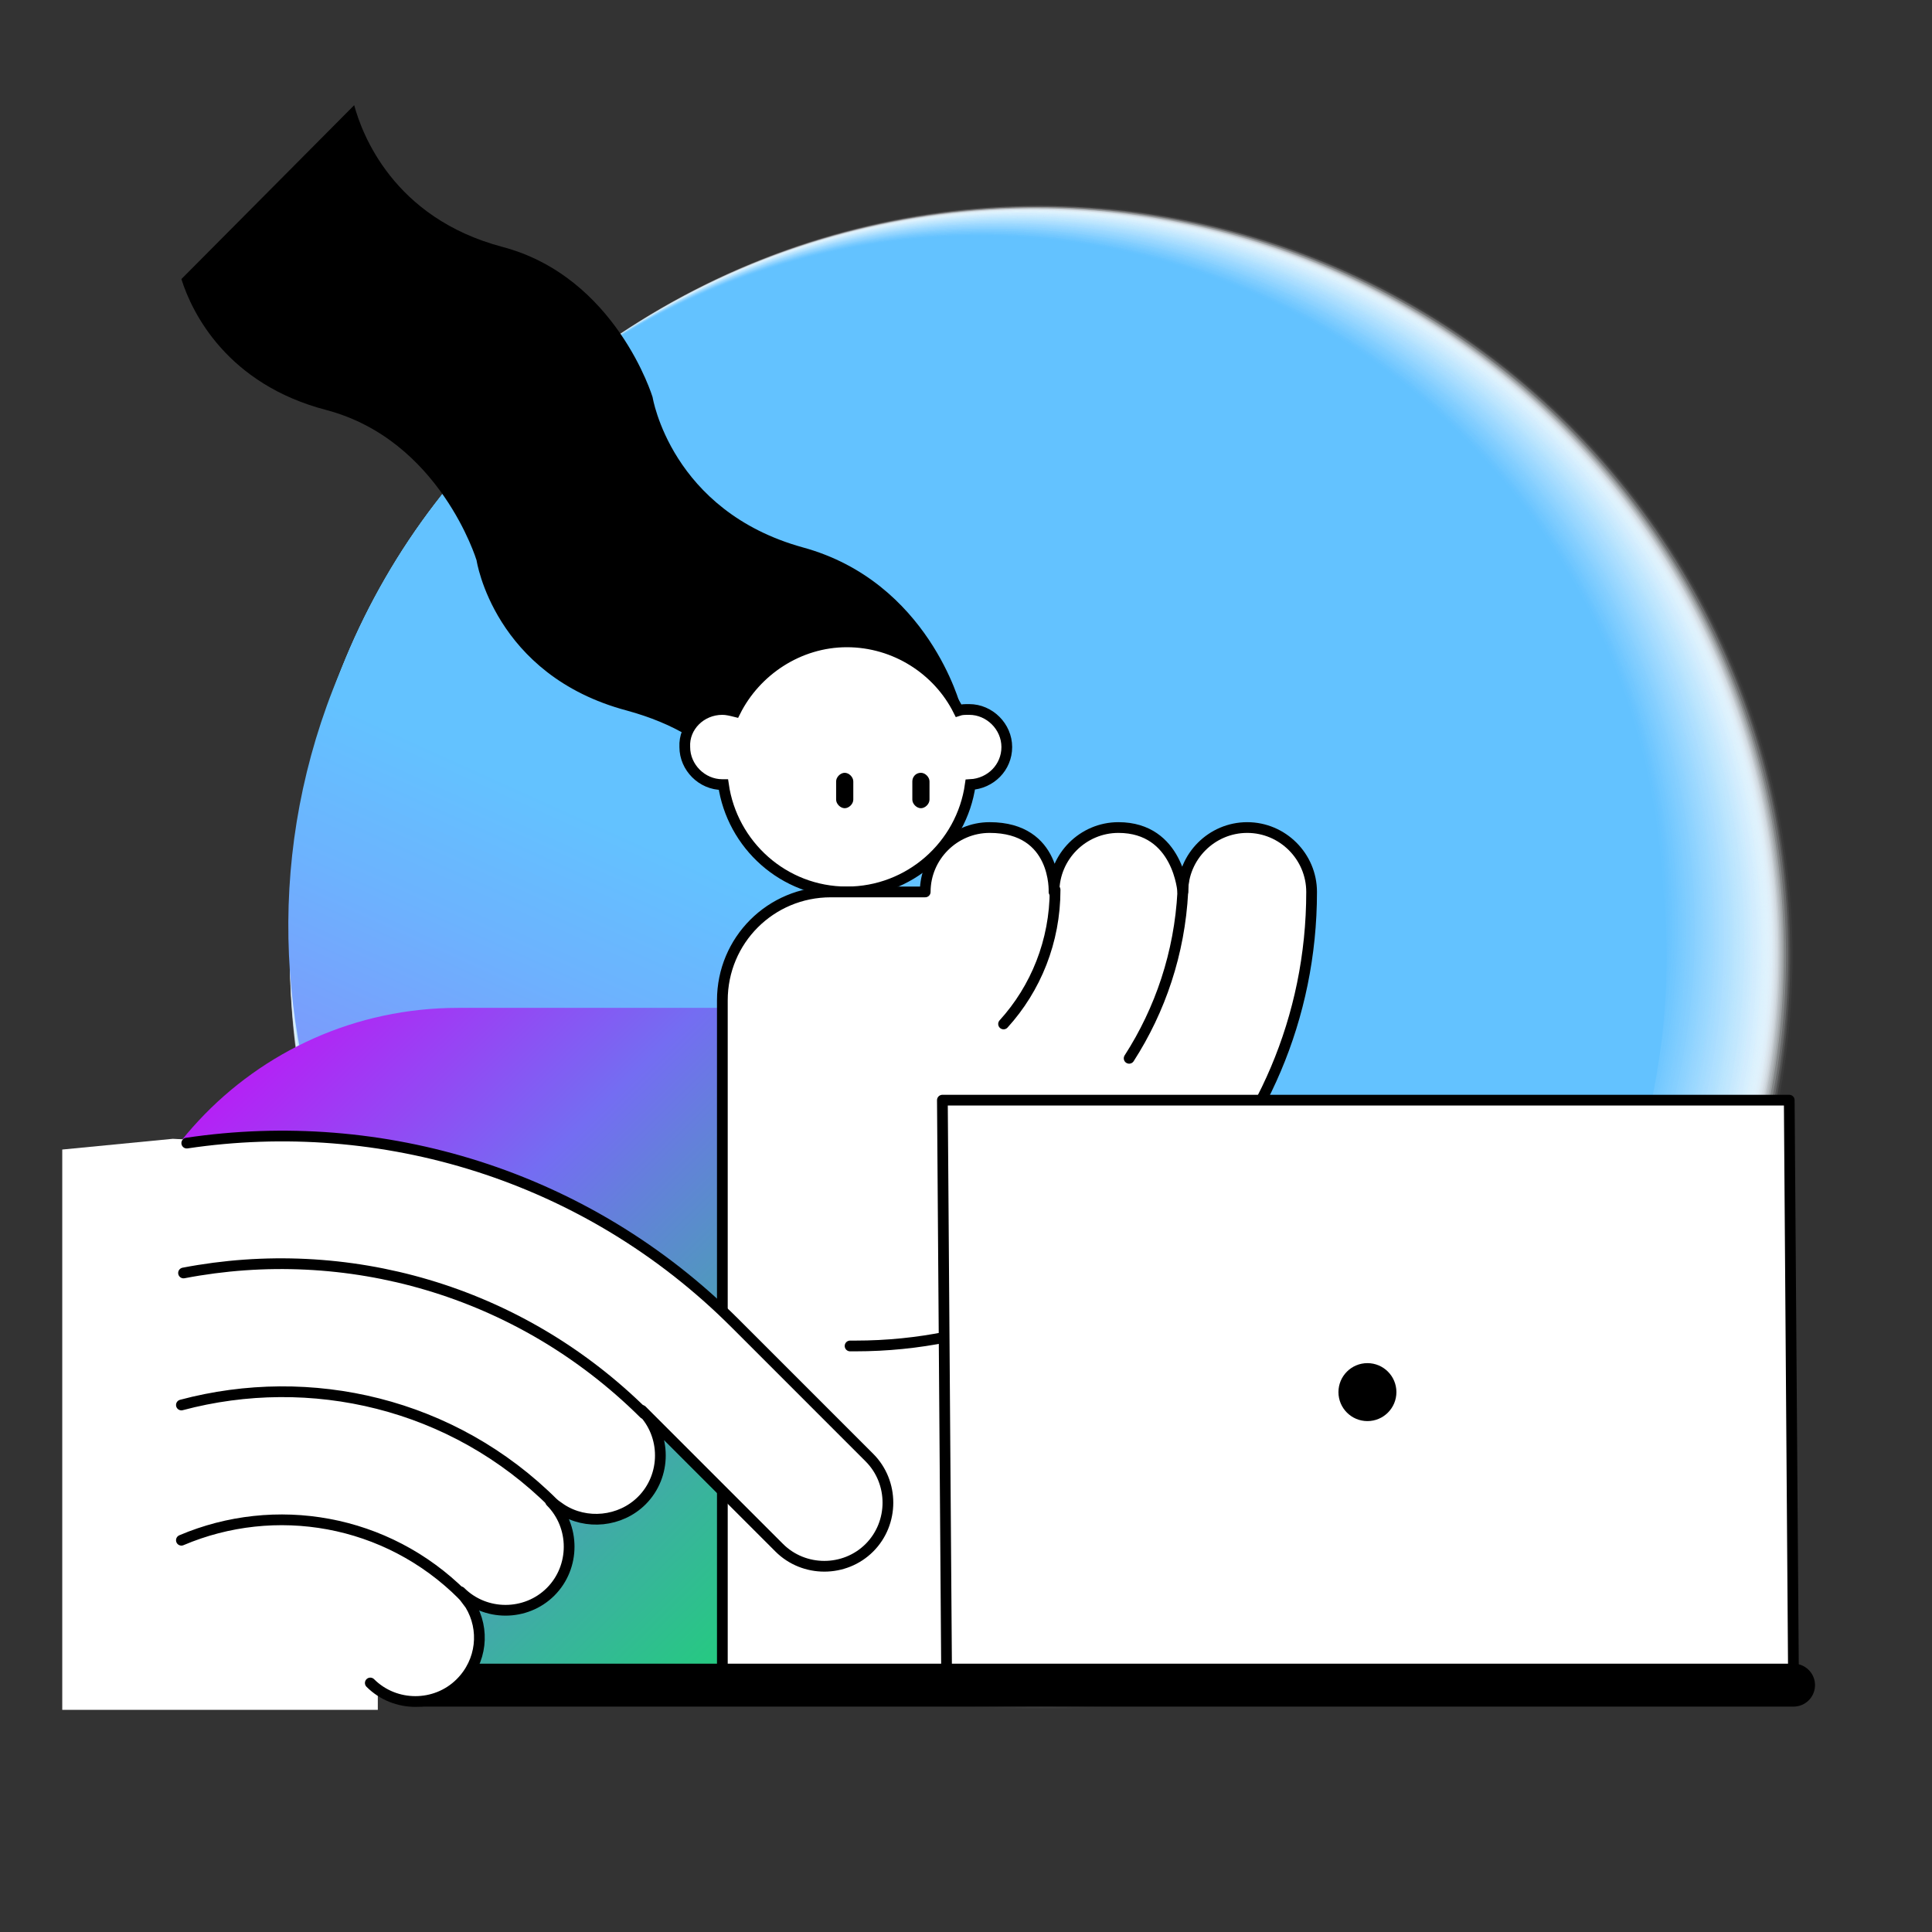 <?xml version="1.0" encoding="utf-8"?>
<!-- Generator: Adobe Illustrator 23.0.6, SVG Export Plug-In . SVG Version: 6.00 Build 0)  -->
<svg version="1.1" id="Слой_1" xmlns="http://www.w3.org/2000/svg" xmlns:xlink="http://www.w3.org/1999/xlink" x="0px" y="0px"
	 viewBox="0 0 180 180" style="enable-background:new 0 0 180 180;" xml:space="preserve">
<rect x="0" y="0" width="180" height="180" fill="#333333" stroke="none"/>
<style type="text/css">
	.st0{opacity:0;fill:#FFFFFF;}
	.st1{opacity:4.975124e-03;fill:#FEFFFF;}
	.st2{opacity:9.950249e-03;fill:#FDFEFF;}
	.st3{opacity:1.492537e-02;fill:#FDFEFF;}
	.st4{opacity:1.990050e-02;fill:#FCFEFF;}
	.st5{opacity:2.487562e-02;fill:#FBFDFF;}
	.st6{opacity:2.985075e-02;fill:#FAFDFF;}
	.st7{opacity:3.482587e-02;fill:#FAFDFF;}
	.st8{opacity:3.980099e-02;fill:#F9FDFF;}
	.st9{opacity:4.477612e-02;fill:#F8FCFF;}
	.st10{opacity:4.975124e-02;fill:#F7FCFF;}
	.st11{opacity:5.472637e-02;fill:#F6FCFF;}
	.st12{opacity:5.970149e-02;fill:#F6FBFF;}
	.st13{opacity:6.467662e-02;fill:#F5FBFF;}
	.st14{opacity:6.965174e-02;fill:#F4FBFF;}
	.st15{opacity:7.462686e-02;fill:#F3FAFF;}
	.st16{opacity:7.960199e-02;fill:#F3FAFF;}
	.st17{opacity:8.457711e-02;fill:#F2FAFF;}
	.st18{opacity:8.955224e-02;fill:#F1FAFF;}
	.st19{opacity:9.452736e-02;fill:#F0F9FF;}
	.st20{opacity:9.950249e-02;fill:#EFF9FF;}
	.st21{opacity:0.104;fill:#EFF9FF;}
	.st22{opacity:0.11;fill:#EEF8FF;}
	.st23{opacity:0.114;fill:#EDF8FF;}
	.st24{opacity:0.119;fill:#ECF8FF;}
	.st25{opacity:0.124;fill:#ECF7FF;}
	.st26{opacity:0.129;fill:#EBF7FF;}
	.st27{opacity:0.134;fill:#EAF7FF;}
	.st28{opacity:0.139;fill:#E9F7FF;}
	.st29{opacity:0.144;fill:#E8F6FF;}
	.st30{opacity:0.149;fill:#E8F6FF;}
	.st31{opacity:0.154;fill:#E7F6FF;}
	.st32{opacity:0.159;fill:#E6F5FF;}
	.st33{opacity:0.164;fill:#E5F5FF;}
	.st34{opacity:0.169;fill:#E5F5FF;}
	.st35{opacity:0.174;fill:#E4F4FF;}
	.st36{opacity:0.179;fill:#E3F4FF;}
	.st37{opacity:0.184;fill:#E2F4FF;}
	.st38{opacity:0.189;fill:#E2F3FF;}
	.st39{opacity:0.194;fill:#E1F3FF;}
	.st40{opacity:0.199;fill:#E0F3FF;}
	.st41{opacity:0.204;fill:#DFF3FF;}
	.st42{opacity:0.209;fill:#DEF2FF;}
	.st43{opacity:0.214;fill:#DEF2FF;}
	.st44{opacity:0.219;fill:#DDF2FF;}
	.st45{opacity:0.224;fill:#DCF1FF;}
	.st46{opacity:0.229;fill:#DBF1FF;}
	.st47{opacity:0.234;fill:#DBF1FF;}
	.st48{opacity:0.239;fill:#DAF0FF;}
	.st49{opacity:0.244;fill:#D9F0FF;}
	.st50{opacity:0.249;fill:#D8F0FF;}
	.st51{opacity:0.254;fill:#D7F0FF;}
	.st52{opacity:0.259;fill:#D7EFFF;}
	.st53{opacity:0.264;fill:#D6EFFF;}
	.st54{opacity:0.269;fill:#D5EFFF;}
	.st55{opacity:0.274;fill:#D4EEFF;}
	.st56{opacity:0.279;fill:#D4EEFF;}
	.st57{opacity:0.284;fill:#D3EEFF;}
	.st58{opacity:0.289;fill:#D2EDFF;}
	.st59{opacity:0.293;fill:#D1EDFF;}
	.st60{opacity:0.298;fill:#D0EDFF;}
	.st61{opacity:0.303;fill:#D0ECFF;}
	.st62{opacity:0.308;fill:#CFECFF;}
	.st63{opacity:0.313;fill:#CEECFF;}
	.st64{opacity:0.318;fill:#CDECFF;}
	.st65{opacity:0.323;fill:#CDEBFF;}
	.st66{opacity:0.328;fill:#CCEBFF;}
	.st67{opacity:0.333;fill:#CBEBFF;}
	.st68{opacity:0.338;fill:#CAEAFF;}
	.st69{opacity:0.343;fill:#C9EAFF;}
	.st70{opacity:0.348;fill:#C9EAFF;}
	.st71{opacity:0.353;fill:#C8E9FF;}
	.st72{opacity:0.358;fill:#C7E9FF;}
	.st73{opacity:0.363;fill:#C6E9FF;}
	.st74{opacity:0.368;fill:#C6E9FF;}
	.st75{opacity:0.373;fill:#C5E8FF;}
	.st76{opacity:0.378;fill:#C4E8FF;}
	.st77{opacity:0.383;fill:#C3E8FF;}
	.st78{opacity:0.388;fill:#C2E7FF;}
	.st79{opacity:0.393;fill:#C2E7FF;}
	.st80{opacity:0.398;fill:#C1E7FF;}
	.st81{opacity:0.403;fill:#C0E6FF;}
	.st82{opacity:0.408;fill:#BFE6FF;}
	.st83{opacity:0.413;fill:#BFE6FF;}
	.st84{opacity:0.418;fill:#BEE6FF;}
	.st85{opacity:0.423;fill:#BDE5FF;}
	.st86{opacity:0.428;fill:#BCE5FF;}
	.st87{opacity:0.433;fill:#BBE5FF;}
	.st88{opacity:0.438;fill:#BBE4FF;}
	.st89{opacity:0.443;fill:#BAE4FF;}
	.st90{opacity:0.448;fill:#B9E4FF;}
	.st91{opacity:0.453;fill:#B8E3FF;}
	.st92{opacity:0.458;fill:#B8E3FF;}
	.st93{opacity:0.463;fill:#B7E3FF;}
	.st94{opacity:0.468;fill:#B6E2FF;}
	.st95{opacity:0.473;fill:#B5E2FF;}
	.st96{opacity:0.478;fill:#B4E2FF;}
	.st97{opacity:0.483;fill:#B4E2FF;}
	.st98{opacity:0.488;fill:#B3E1FF;}
	.st99{opacity:0.492;fill:#B2E1FF;}
	.st100{opacity:0.497;fill:#B1E1FF;}
	.st101{opacity:0.502;fill:#B1E0FF;}
	.st102{opacity:0.507;fill:#B0E0FF;}
	.st103{opacity:0.512;fill:#AFE0FF;}
	.st104{opacity:0.517;fill:#AEDFFF;}
	.st105{opacity:0.522;fill:#AEDFFF;}
	.st106{opacity:0.527;fill:#ADDFFF;}
	.st107{opacity:0.532;fill:#ACDFFF;}
	.st108{opacity:0.537;fill:#ABDEFF;}
	.st109{opacity:0.542;fill:#AADEFF;}
	.st110{opacity:0.547;fill:#AADEFF;}
	.st111{opacity:0.552;fill:#A9DDFF;}
	.st112{opacity:0.557;fill:#A8DDFF;}
	.st113{opacity:0.562;fill:#A7DDFF;}
	.st114{opacity:0.567;fill:#A7DCFF;}
	.st115{opacity:0.572;fill:#A6DCFF;}
	.st116{opacity:0.577;fill:#A5DCFF;}
	.st117{opacity:0.582;fill:#A4DBFF;}
	.st118{opacity:0.587;fill:#A3DBFF;}
	.st119{opacity:0.592;fill:#A3DBFF;}
	.st120{opacity:0.597;fill:#A2DBFF;}
	.st121{opacity:0.602;fill:#A1DAFF;}
	.st122{opacity:0.607;fill:#A0DAFF;}
	.st123{opacity:0.612;fill:#A0DAFF;}
	.st124{opacity:0.617;fill:#9FD9FF;}
	.st125{opacity:0.622;fill:#9ED9FF;}
	.st126{opacity:0.627;fill:#9DD9FF;}
	.st127{opacity:0.632;fill:#9CD8FF;}
	.st128{opacity:0.637;fill:#9CD8FF;}
	.st129{opacity:0.642;fill:#9BD8FF;}
	.st130{opacity:0.647;fill:#9AD8FF;}
	.st131{opacity:0.652;fill:#99D7FF;}
	.st132{opacity:0.657;fill:#99D7FF;}
	.st133{opacity:0.662;fill:#98D7FF;}
	.st134{opacity:0.667;fill:#97D6FF;}
	.st135{opacity:0.672;fill:#96D6FF;}
	.st136{opacity:0.677;fill:#95D6FF;}
	.st137{opacity:0.682;fill:#95D5FF;}
	.st138{opacity:0.687;fill:#94D5FF;}
	.st139{opacity:0.692;fill:#93D5FF;}
	.st140{opacity:0.697;fill:#92D5FF;}
	.st141{opacity:0.702;fill:#92D4FF;}
	.st142{opacity:0.707;fill:#91D4FF;}
	.st143{opacity:0.711;fill:#90D4FF;}
	.st144{opacity:0.716;fill:#8FD3FF;}
	.st145{opacity:0.721;fill:#8ED3FF;}
	.st146{opacity:0.726;fill:#8ED3FF;}
	.st147{opacity:0.731;fill:#8DD2FF;}
	.st148{opacity:0.736;fill:#8CD2FF;}
	.st149{opacity:0.741;fill:#8BD2FF;}
	.st150{opacity:0.746;fill:#8BD1FF;}
	.st151{opacity:0.751;fill:#8AD1FF;}
	.st152{opacity:0.756;fill:#89D1FF;}
	.st153{opacity:0.761;fill:#88D1FF;}
	.st154{opacity:0.766;fill:#87D0FF;}
	.st155{opacity:0.771;fill:#87D0FF;}
	.st156{opacity:0.776;fill:#86D0FF;}
	.st157{opacity:0.781;fill:#85CFFF;}
	.st158{opacity:0.786;fill:#84CFFF;}
	.st159{opacity:0.791;fill:#84CFFF;}
	.st160{opacity:0.796;fill:#83CEFF;}
	.st161{opacity:0.801;fill:#82CEFF;}
	.st162{opacity:0.806;fill:#81CEFF;}
	.st163{opacity:0.811;fill:#80CEFF;}
	.st164{opacity:0.816;fill:#80CDFF;}
	.st165{opacity:0.821;fill:#7FCDFF;}
	.st166{opacity:0.826;fill:#7ECDFF;}
	.st167{opacity:0.831;fill:#7DCCFF;}
	.st168{opacity:0.836;fill:#7DCCFF;}
	.st169{opacity:0.841;fill:#7CCCFF;}
	.st170{opacity:0.846;fill:#7BCBFF;}
	.st171{opacity:0.851;fill:#7ACBFF;}
	.st172{opacity:0.856;fill:#7ACBFF;}
	.st173{opacity:0.861;fill:#79CAFF;}
	.st174{opacity:0.866;fill:#78CAFF;}
	.st175{opacity:0.871;fill:#77CAFF;}
	.st176{opacity:0.876;fill:#76CAFF;}
	.st177{opacity:0.881;fill:#76C9FF;}
	.st178{opacity:0.886;fill:#75C9FF;}
	.st179{opacity:0.89;fill:#74C9FF;}
	.st180{opacity:0.895;fill:#73C8FF;}
	.st181{opacity:0.9;fill:#73C8FF;}
	.st182{opacity:0.905;fill:#72C8FF;}
	.st183{opacity:0.91;fill:#71C7FF;}
	.st184{opacity:0.915;fill:#70C7FF;}
	.st185{opacity:0.92;fill:#6FC7FF;}
	.st186{opacity:0.925;fill:#6FC7FF;}
	.st187{opacity:0.93;fill:#6EC6FF;}
	.st188{opacity:0.935;fill:#6DC6FF;}
	.st189{opacity:0.94;fill:#6CC6FF;}
	.st190{opacity:0.945;fill:#6CC5FF;}
	.st191{opacity:0.95;fill:#6BC5FF;}
	.st192{opacity:0.955;fill:#6AC5FF;}
	.st193{opacity:0.96;fill:#69C4FF;}
	.st194{opacity:0.965;fill:#68C4FF;}
	.st195{opacity:0.97;fill:#68C4FF;}
	.st196{opacity:0.975;fill:#67C4FF;}
	.st197{opacity:0.98;fill:#66C3FF;}
	.st198{opacity:0.985;fill:#65C3FF;}
	.st199{opacity:0.99;fill:#65C3FF;}
	.st200{opacity:0.995;fill:#64C2FF;}
	.st201{fill:#63C2FF;}
	.st202{fill:url(#SVGID_1_);}
	.st203{fill:url(#SVGID_2_);}
	.st204{fill:#FFFFFF;}
	.st205{fill:#FFFFFF;stroke:#000000;stroke-linecap:round;stroke-miterlimit:10;}
	.st206{fill:#FFFFFF;stroke:#000000;stroke-linecap:round;stroke-linejoin:round;stroke-miterlimit:10;}
	.st207{fill:none;stroke:#000000;stroke-linecap:round;stroke-linejoin:round;stroke-miterlimit:10;}
	.st208{fill:none;stroke:#000000;stroke-width:4;stroke-linecap:round;stroke-linejoin:round;stroke-miterlimit:10;}
</style>
<g>
	<g>
		<circle class="st0" cx="97.1" cy="89.2" r="70.1"/>
		<circle class="st1" cx="97.1" cy="89.2" r="70.1"/>
		<circle class="st2" cx="97" cy="89.2" r="70"/>
		<circle class="st3" cx="97" cy="89.1" r="70"/>
		<circle class="st4" cx="97" cy="89.1" r="70"/>
		<circle class="st5" cx="96.9" cy="89.1" r="69.9"/>
		<circle class="st6" cx="96.9" cy="89.1" r="69.9"/>
		<circle class="st7" cx="96.9" cy="89.1" r="69.9"/>
		<circle class="st8" cx="96.9" cy="89.1" r="69.8"/>
		<circle class="st9" cx="96.8" cy="89" r="69.8"/>
		<circle class="st10" cx="96.8" cy="89" r="69.8"/>
		<circle class="st11" cx="96.8" cy="89" r="69.8"/>
		<circle class="st12" cx="96.7" cy="89" r="69.7"/>
		<circle class="st13" cx="96.7" cy="89" r="69.7"/>
		<circle class="st14" cx="96.7" cy="89" r="69.7"/>
		<circle class="st15" cx="96.6" cy="88.9" r="69.6"/>
		<circle class="st16" cx="96.6" cy="88.9" r="69.6"/>
		<circle class="st17" cx="96.6" cy="88.9" r="69.6"/>
		<circle class="st18" cx="96.6" cy="88.9" r="69.5"/>
		<circle class="st19" cx="96.5" cy="88.9" r="69.5"/>
		<circle class="st20" cx="96.5" cy="88.9" r="69.5"/>
		<circle class="st21" cx="96.5" cy="88.8" r="69.4"/>
		<circle class="st22" cx="96.4" cy="88.8" r="69.4"/>
		<circle class="st23" cx="96.4" cy="88.8" r="69.4"/>
		<circle class="st24" cx="96.4" cy="88.8" r="69.3"/>
		<circle class="st25" cx="96.4" cy="88.8" r="69.3"/>
		<circle class="st26" cx="96.3" cy="88.7" r="69.3"/>
		<circle class="st27" cx="96.3" cy="88.7" r="69.3"/>
		<circle class="st28" cx="96.3" cy="88.7" r="69.2"/>
		<circle class="st29" cx="96.2" cy="88.7" r="69.2"/>
		<circle class="st30" cx="96.2" cy="88.7" r="69.2"/>
		<circle class="st31" cx="96.2" cy="88.7" r="69.1"/>
		<circle class="st32" cx="96.1" cy="88.6" r="69.1"/>
		<circle class="st33" cx="96.1" cy="88.6" r="69.1"/>
		<circle class="st34" cx="96.1" cy="88.6" r="69"/>
		<circle class="st35" cx="96.1" cy="88.6" r="69"/>
		<circle class="st36" cx="96" cy="88.6" r="69"/>
		<circle class="st37" cx="96" cy="88.6" r="68.9"/>
		<circle class="st38" cx="96" cy="88.5" r="68.9"/>
		<circle class="st39" cx="95.9" cy="88.5" r="68.9"/>
		<circle class="st40" cx="95.9" cy="88.5" r="68.8"/>
		<circle class="st41" cx="95.9" cy="88.5" r="68.8"/>
		<circle class="st42" cx="95.9" cy="88.5" r="68.8"/>
		<circle class="st43" cx="95.8" cy="88.5" r="68.8"/>
		<circle class="st44" cx="95.8" cy="88.4" r="68.7"/>
		<circle class="st45" cx="95.8" cy="88.4" r="68.7"/>
		<circle class="st46" cx="95.7" cy="88.4" r="68.7"/>
		<circle class="st47" cx="95.7" cy="88.4" r="68.6"/>
		<circle class="st48" cx="95.7" cy="88.4" r="68.6"/>
		<circle class="st49" cx="95.6" cy="88.4" r="68.6"/>
		<circle class="st50" cx="95.6" cy="88.3" r="68.5"/>
		<circle class="st51" cx="95.6" cy="88.3" r="68.5"/>
		<circle class="st52" cx="95.6" cy="88.3" r="68.5"/>
		<circle class="st53" cx="95.5" cy="88.3" r="68.4"/>
		<circle class="st54" cx="95.5" cy="88.3" r="68.4"/>
		<circle class="st55" cx="95.5" cy="88.3" r="68.4"/>
		<circle class="st56" cx="95.4" cy="88.2" r="68.3"/>
		<circle class="st57" cx="95.4" cy="88.2" r="68.3"/>
		<circle class="st58" cx="95.4" cy="88.2" r="68.3"/>
		<circle class="st59" cx="95.4" cy="88.2" r="68.3"/>
		<circle class="st60" cx="95.3" cy="88.2" r="68.2"/>
		<circle class="st61" cx="95.3" cy="88.2" r="68.2"/>
		<circle class="st62" cx="95.3" cy="88.1" r="68.2"/>
		<circle class="st63" cx="95.2" cy="88.1" r="68.1"/>
		<circle class="st64" cx="95.2" cy="88.1" r="68.1"/>
		<circle class="st65" cx="95.2" cy="88.1" r="68.1"/>
		<circle class="st66" cx="95.2" cy="88.1" r="68"/>
		<circle class="st67" cx="95.1" cy="88.1" r="68"/>
		<circle class="st68" cx="95.1" cy="88" r="68"/>
		<circle class="st69" cx="95.1" cy="88" r="67.9"/>
		<circle class="st70" cx="95" cy="88" r="67.9"/>
		<circle class="st71" cx="95" cy="88" r="67.9"/>
		<circle class="st72" cx="95" cy="88" r="67.8"/>
		<circle class="st73" cx="94.9" cy="87.9" r="67.8"/>
		<circle class="st74" cx="94.9" cy="87.9" r="67.8"/>
		<circle class="st75" cx="94.9" cy="87.9" r="67.7"/>
		<circle class="st76" cx="94.9" cy="87.9" r="67.7"/>
		<circle class="st77" cx="94.8" cy="87.9" r="67.7"/>
		<circle class="st78" cx="94.8" cy="87.9" r="67.7"/>
		<circle class="st79" cx="94.8" cy="87.8" r="67.6"/>
		<circle class="st80" cx="94.7" cy="87.8" r="67.6"/>
		<circle class="st81" cx="94.7" cy="87.8" r="67.6"/>
		<circle class="st82" cx="94.7" cy="87.8" r="67.5"/>
		<circle class="st83" cx="94.7" cy="87.8" r="67.5"/>
		<circle class="st84" cx="94.6" cy="87.8" r="67.5"/>
		<circle class="st85" cx="94.6" cy="87.7" r="67.4"/>
		<circle class="st86" cx="94.6" cy="87.7" r="67.4"/>
		<circle class="st87" cx="94.5" cy="87.7" r="67.4"/>
		<circle class="st88" cx="94.5" cy="87.7" r="67.3"/>
		<circle class="st89" cx="94.5" cy="87.7" r="67.3"/>
		<circle class="st90" cx="94.4" cy="87.7" r="67.3"/>
		<circle class="st91" cx="94.4" cy="87.6" r="67.2"/>
		<circle class="st92" cx="94.4" cy="87.6" r="67.2"/>
		<circle class="st93" cx="94.4" cy="87.6" r="67.2"/>
		<circle class="st94" cx="94.3" cy="87.6" r="67.2"/>
		<circle class="st95" cx="94.3" cy="87.6" r="67.1"/>
		<circle class="st96" cx="94.3" cy="87.6" r="67.1"/>
		<circle class="st97" cx="94.2" cy="87.5" r="67.1"/>
		<circle class="st98" cx="94.2" cy="87.5" r="67"/>
		<circle class="st99" cx="94.2" cy="87.5" r="67"/>
		<circle class="st100" cx="94.2" cy="87.5" r="67"/>
		<circle class="st101" cx="94.1" cy="87.5" r="66.9"/>
		<circle class="st102" cx="94.1" cy="87.5" r="66.9"/>
		<circle class="st103" cx="94.1" cy="87.4" r="66.9"/>
		<circle class="st104" cx="94" cy="87.4" r="66.8"/>
		<circle class="st105" cx="94" cy="87.4" r="66.8"/>
		<circle class="st106" cx="94" cy="87.4" r="66.8"/>
		<circle class="st107" cx="93.9" cy="87.4" r="66.7"/>
		<circle class="st108" cx="93.9" cy="87.4" r="66.7"/>
		<circle class="st109" cx="93.9" cy="87.3" r="66.7"/>
		<circle class="st110" cx="93.9" cy="87.3" r="66.7"/>
		<circle class="st111" cx="93.8" cy="87.3" r="66.6"/>
		<circle class="st112" cx="93.8" cy="87.3" r="66.6"/>
		<circle class="st113" cx="93.8" cy="87.3" r="66.6"/>
		<circle class="st114" cx="93.7" cy="87.3" r="66.5"/>
		<circle class="st115" cx="93.7" cy="87.2" r="66.5"/>
		<circle class="st116" cx="93.7" cy="87.2" r="66.5"/>
		<circle class="st117" cx="93.7" cy="87.2" r="66.4"/>
		<circle class="st118" cx="93.6" cy="87.2" r="66.4"/>
		<circle class="st119" cx="93.6" cy="87.2" r="66.4"/>
		<circle class="st120" cx="93.6" cy="87.1" r="66.3"/>
		<circle class="st121" cx="93.5" cy="87.1" r="66.3"/>
		<circle class="st122" cx="93.5" cy="87.1" r="66.3"/>
		<circle class="st123" cx="93.5" cy="87.1" r="66.2"/>
		<circle class="st124" cx="93.5" cy="87.1" r="66.2"/>
		<circle class="st125" cx="93.4" cy="87.1" r="66.2"/>
		<circle class="st126" cx="93.4" cy="87" r="66.2"/>
		<circle class="st127" cx="93.4" cy="87" r="66.1"/>
		<circle class="st128" cx="93.3" cy="87" r="66.1"/>
		<circle class="st129" cx="93.3" cy="87" r="66.1"/>
		<circle class="st130" cx="93.3" cy="87" r="66"/>
		<circle class="st131" cx="93.2" cy="87" r="66"/>
		<circle class="st132" cx="93.2" cy="86.9" r="66"/>
		<circle class="st133" cx="93.2" cy="86.9" r="65.9"/>
		<circle class="st134" cx="93.2" cy="86.9" r="65.9"/>
		<circle class="st135" cx="93.1" cy="86.9" r="65.9"/>
		<circle class="st136" cx="93.1" cy="86.9" r="65.8"/>
		<circle class="st137" cx="93.1" cy="86.9" r="65.8"/>
		<circle class="st138" cx="93" cy="86.8" r="65.8"/>
		<circle class="st139" cx="93" cy="86.8" r="65.7"/>
		<circle class="st140" cx="93" cy="86.8" r="65.7"/>
		<circle class="st141" cx="93" cy="86.8" r="65.7"/>
		<circle class="st142" cx="92.9" cy="86.8" r="65.7"/>
		<circle class="st143" cx="92.9" cy="86.8" r="65.6"/>
		<circle class="st144" cx="92.9" cy="86.7" r="65.6"/>
		<circle class="st145" cx="92.8" cy="86.7" r="65.6"/>
		<circle class="st146" cx="92.8" cy="86.7" r="65.5"/>
		<circle class="st147" cx="92.8" cy="86.7" r="65.5"/>
		<circle class="st148" cx="92.7" cy="86.7" r="65.5"/>
		<circle class="st149" cx="92.7" cy="86.7" r="65.4"/>
		<circle class="st150" cx="92.7" cy="86.6" r="65.4"/>
		<circle class="st151" cx="92.7" cy="86.6" r="65.4"/>
		<circle class="st152" cx="92.6" cy="86.6" r="65.3"/>
		<circle class="st153" cx="92.6" cy="86.6" r="65.3"/>
		<circle class="st154" cx="92.6" cy="86.6" r="65.3"/>
		<circle class="st155" cx="92.5" cy="86.6" r="65.2"/>
		<circle class="st156" cx="92.5" cy="86.5" r="65.2"/>
		<circle class="st157" cx="92.5" cy="86.5" r="65.2"/>
		<circle class="st158" cx="92.5" cy="86.5" r="65.2"/>
		<circle class="st159" cx="92.4" cy="86.5" r="65.1"/>
		<circle class="st160" cx="92.4" cy="86.5" r="65.1"/>
		<circle class="st161" cx="92.4" cy="86.4" r="65.1"/>
		<circle class="st162" cx="92.3" cy="86.4" r="65"/>
		<circle class="st163" cx="92.3" cy="86.4" r="65"/>
		<circle class="st164" cx="92.3" cy="86.4" r="65"/>
		<circle class="st165" cx="92.2" cy="86.4" r="64.9"/>
		<circle class="st166" cx="92.2" cy="86.4" r="64.9"/>
		<circle class="st167" cx="92.2" cy="86.3" r="64.9"/>
		<circle class="st168" cx="92.2" cy="86.3" r="64.8"/>
		<circle class="st169" cx="92.1" cy="86.3" r="64.8"/>
		<circle class="st170" cx="92.1" cy="86.3" r="64.8"/>
		<circle class="st171" cx="92.1" cy="86.3" r="64.7"/>
		<circle class="st172" cx="92" cy="86.3" r="64.7"/>
		<circle class="st173" cx="92" cy="86.2" r="64.7"/>
		<circle class="st174" cx="92" cy="86.2" r="64.7"/>
		<circle class="st175" cx="92" cy="86.2" r="64.6"/>
		<circle class="st176" cx="91.9" cy="86.2" r="64.6"/>
		<circle class="st177" cx="91.9" cy="86.2" r="64.6"/>
		<circle class="st178" cx="91.9" cy="86.2" r="64.5"/>
		<circle class="st179" cx="91.8" cy="86.1" r="64.5"/>
		<circle class="st180" cx="91.8" cy="86.1" r="64.5"/>
		<circle class="st181" cx="91.8" cy="86.1" r="64.4"/>
		<circle class="st182" cx="91.8" cy="86.1" r="64.4"/>
		<circle class="st183" cx="91.7" cy="86.1" r="64.4"/>
		<circle class="st184" cx="91.7" cy="86.1" r="64.3"/>
		<circle class="st185" cx="91.7" cy="86" r="64.3"/>
		<circle class="st186" cx="91.6" cy="86" r="64.3"/>
		<circle class="st187" cx="91.6" cy="86" r="64.2"/>
		<circle class="st188" cx="91.6" cy="86" r="64.2"/>
		<circle class="st189" cx="91.5" cy="86" r="64.2"/>
		<circle class="st190" cx="91.5" cy="86" r="64.2"/>
		<circle class="st191" cx="91.5" cy="85.9" r="64.1"/>
		<circle class="st192" cx="91.5" cy="85.9" r="64.1"/>
		<circle class="st193" cx="91.4" cy="85.9" r="64.1"/>
		<circle class="st194" cx="91.4" cy="85.9" r="64"/>
		<circle class="st195" cx="91.4" cy="85.9" r="64"/>
		<circle class="st196" cx="91.3" cy="85.9" r="64"/>
		<circle class="st197" cx="91.3" cy="85.8" r="63.9"/>
		<circle class="st198" cx="91.3" cy="85.8" r="63.9"/>
		<circle class="st199" cx="91.3" cy="85.8" r="63.9"/>
		<circle class="st200" cx="91.2" cy="85.8" r="63.8"/>
		<circle class="st201" cx="91.2" cy="85.8" r="63.8"/>
	</g>
	
		<linearGradient id="SVGID_1_" gradientUnits="userSpaceOnUse" x1="-615.889" y1="-310.349" x2="-615.889" y2="-148.984" gradientTransform="matrix(0.911 0.412 -0.412 0.911 522.872 628.33)">
		<stop  offset="0" style="stop-color:#63C2FF"/>
		<stop  offset="8.611090e-02" style="stop-color:#6CB3FE"/>
		<stop  offset="0.251" style="stop-color:#838DFA"/>
		<stop  offset="0.453" style="stop-color:#A456F4"/>
		<stop  offset="0.685" style="stop-color:#7448EE"/>
		<stop  offset="1" style="stop-color:#2E34E6"/>
	</linearGradient>
	<path class="st202" d="M149.6,115.6C135,147.8,98.1,160,65.9,145.4c-32.2-14.6-48.2-52-33.6-84.2s53-45,85.3-30.4
		S164.1,83.3,149.6,115.6z"/>
</g>
<linearGradient id="SVGID_2_" gradientUnits="userSpaceOnUse" x1="97.752" y1="174.845" x2="22.679" y2="98.286">
	<stop  offset="0.21" style="stop-color:#15DD69"/>
	<stop  offset="0.295" style="stop-color:#1FD178"/>
	<stop  offset="0.456" style="stop-color:#3AB29E"/>
	<stop  offset="0.675" style="stop-color:#6480DB"/>
	<stop  offset="0.751" style="stop-color:#746DF2"/>
	<stop  offset="1" style="stop-color:#B81DF5"/>
</linearGradient>
<path class="st203" d="M9.7,157v-27.7c-1.3-19.2,13.8-35.4,33-35.4h32.2c19.2,0,34.4,16.3,33,35.4V157"/>
<polygon class="st204" points="5.8,107.1 16.1,106.1 35.2,107.1 35.2,159.3 5.8,159.3 "/>
<g>
	<g>
		<path class="st205" d="M67.3,66.1c0.4,0,0.8,0.1,1.2,0.2c1.9-3.8,5.9-6.5,10.4-6.5c4.5,0,8.5,2.6,10.4,6.4c0.3-0.1,0.6-0.1,1-0.1
			c1.9,0,3.5,1.6,3.5,3.5c0,1.9-1.5,3.4-3.4,3.5c-0.8,5.7-5.7,10-11.5,10c-5.9,0-10.7-4.4-11.5-10c0,0-0.1,0-0.1,0
			c-1.9,0-3.5-1.6-3.5-3.5C63.7,67.7,65.3,66.1,67.3,66.1z"/>
		<g>
			<path d="M85,72.8l0,1.7c0,0.4,0.4,0.8,0.8,0.8l0,0c0.4,0,0.8-0.4,0.8-0.8l0-1.7c0-0.4-0.4-0.8-0.8-0.8l0,0
				C85.3,72,85,72.4,85,72.8z"/>
			<path d="M77.9,72.8l0,1.7c0,0.4,0.4,0.8,0.8,0.8l0,0c0.4,0,0.8-0.4,0.8-0.8l0-1.7c0-0.4-0.4-0.8-0.8-0.8l0,0
				C78.3,72,77.9,72.4,77.9,72.8z"/>
		</g>
	</g>
	<path d="M33,9.8c0.7,2.6,3.6,10.5,13.8,13.2c10.6,2.8,14,14,14,14s1.7,10.6,14,14c11.7,3.2,14.7,14.8,14.7,14.8l-1.1-0.5
		c-2.1-3.1-5.6-5.1-9.6-5.1c-4.6,0-8.5,2.6-10.4,6.5c-0.4-0.1-0.8-0.2-1.2-0.2c-1.4,0-2.6,0.8-3.2,2c-1.5-0.9-3.4-1.7-5.6-2.3
		c-12.4-3.3-14-14-14-14s-3.4-11.2-14-14c-9.2-2.4-12.5-9-13.5-12.2L33,9.8z"/>
</g>
<g>
	
		<rect x="67.1" y="104.7" transform="matrix(-1 -4.491308e-11 4.491308e-11 -1 179.53 261.69)" class="st204" width="45.3" height="52.3"/>
	<g>
		<path class="st206" d="M67.3,157V93.2c0-5.6,4.5-10.1,10.1-10.1h8.8c0-3.3,2.7-6,6-6c6.3,0,6,6,6,6c0-3.3,2.7-6,6-6c5.6,0,6,6,6,6
			c0-3.3,2.7-6,6-6c3.3,0,6,2.7,6,6l0,0c0,23.5-19,42.3-42.5,42.3c-0.2,0-0.4,0-0.5,0"/>
		<path class="st207" d="M105.2,98.6c2.9-4.5,4.7-9.8,5-15.5c0-0.6,0.1-1.2,0.1-1.8"/>
		<path class="st207" d="M98.3,82.9c0,4.8-1.8,9.2-4.8,12.5"/>
	</g>
</g>
<g>
	<polygon class="st206" points="167.1,157 88.2,157 87.8,102.5 166.7,102.5 	"/>
	<circle cx="127.4" cy="129.7" r="2.7"/>
</g>
<line class="st208" x1="167.1" y1="157" x2="39.3" y2="157"/>
<g>
	<g>
		<path class="st206" d="M17.4,106.5c18.1-2.7,37.2,2.9,51.1,16.8l-0.2-0.2L81,135.8c2.3,2.3,2.3,6.1,0,8.4h0
			c-2.3,2.3-6.1,2.3-8.4,0l-11.3-11.3l-1.5-1.5c2.3,2.3,2.3,6.1,0,8.4c-2,2-5.2,2.3-7.5,0.8l-1-0.7c2.3,2.3,2.3,6.1,0,8.4
			s-6.1,2.3-8.4,0l0.9,1.2c1.4,2.3,1.1,5.3-0.9,7.3c-2.3,2.3-6.1,2.3-8.4,0"/>
		<path class="st206" d="M16.9,143.5c8.7-3.7,19.1-2,26.2,5.1l0,0"/>
		<path class="st206" d="M16.9,130.9c12-3.2,25.3-0.2,34.7,9.2l0,0"/>
		<path class="st206" d="M17.1,118.6c15.1-2.9,31.2,1.5,42.9,13.1l0,0"/>
	</g>
</g>
</svg>
